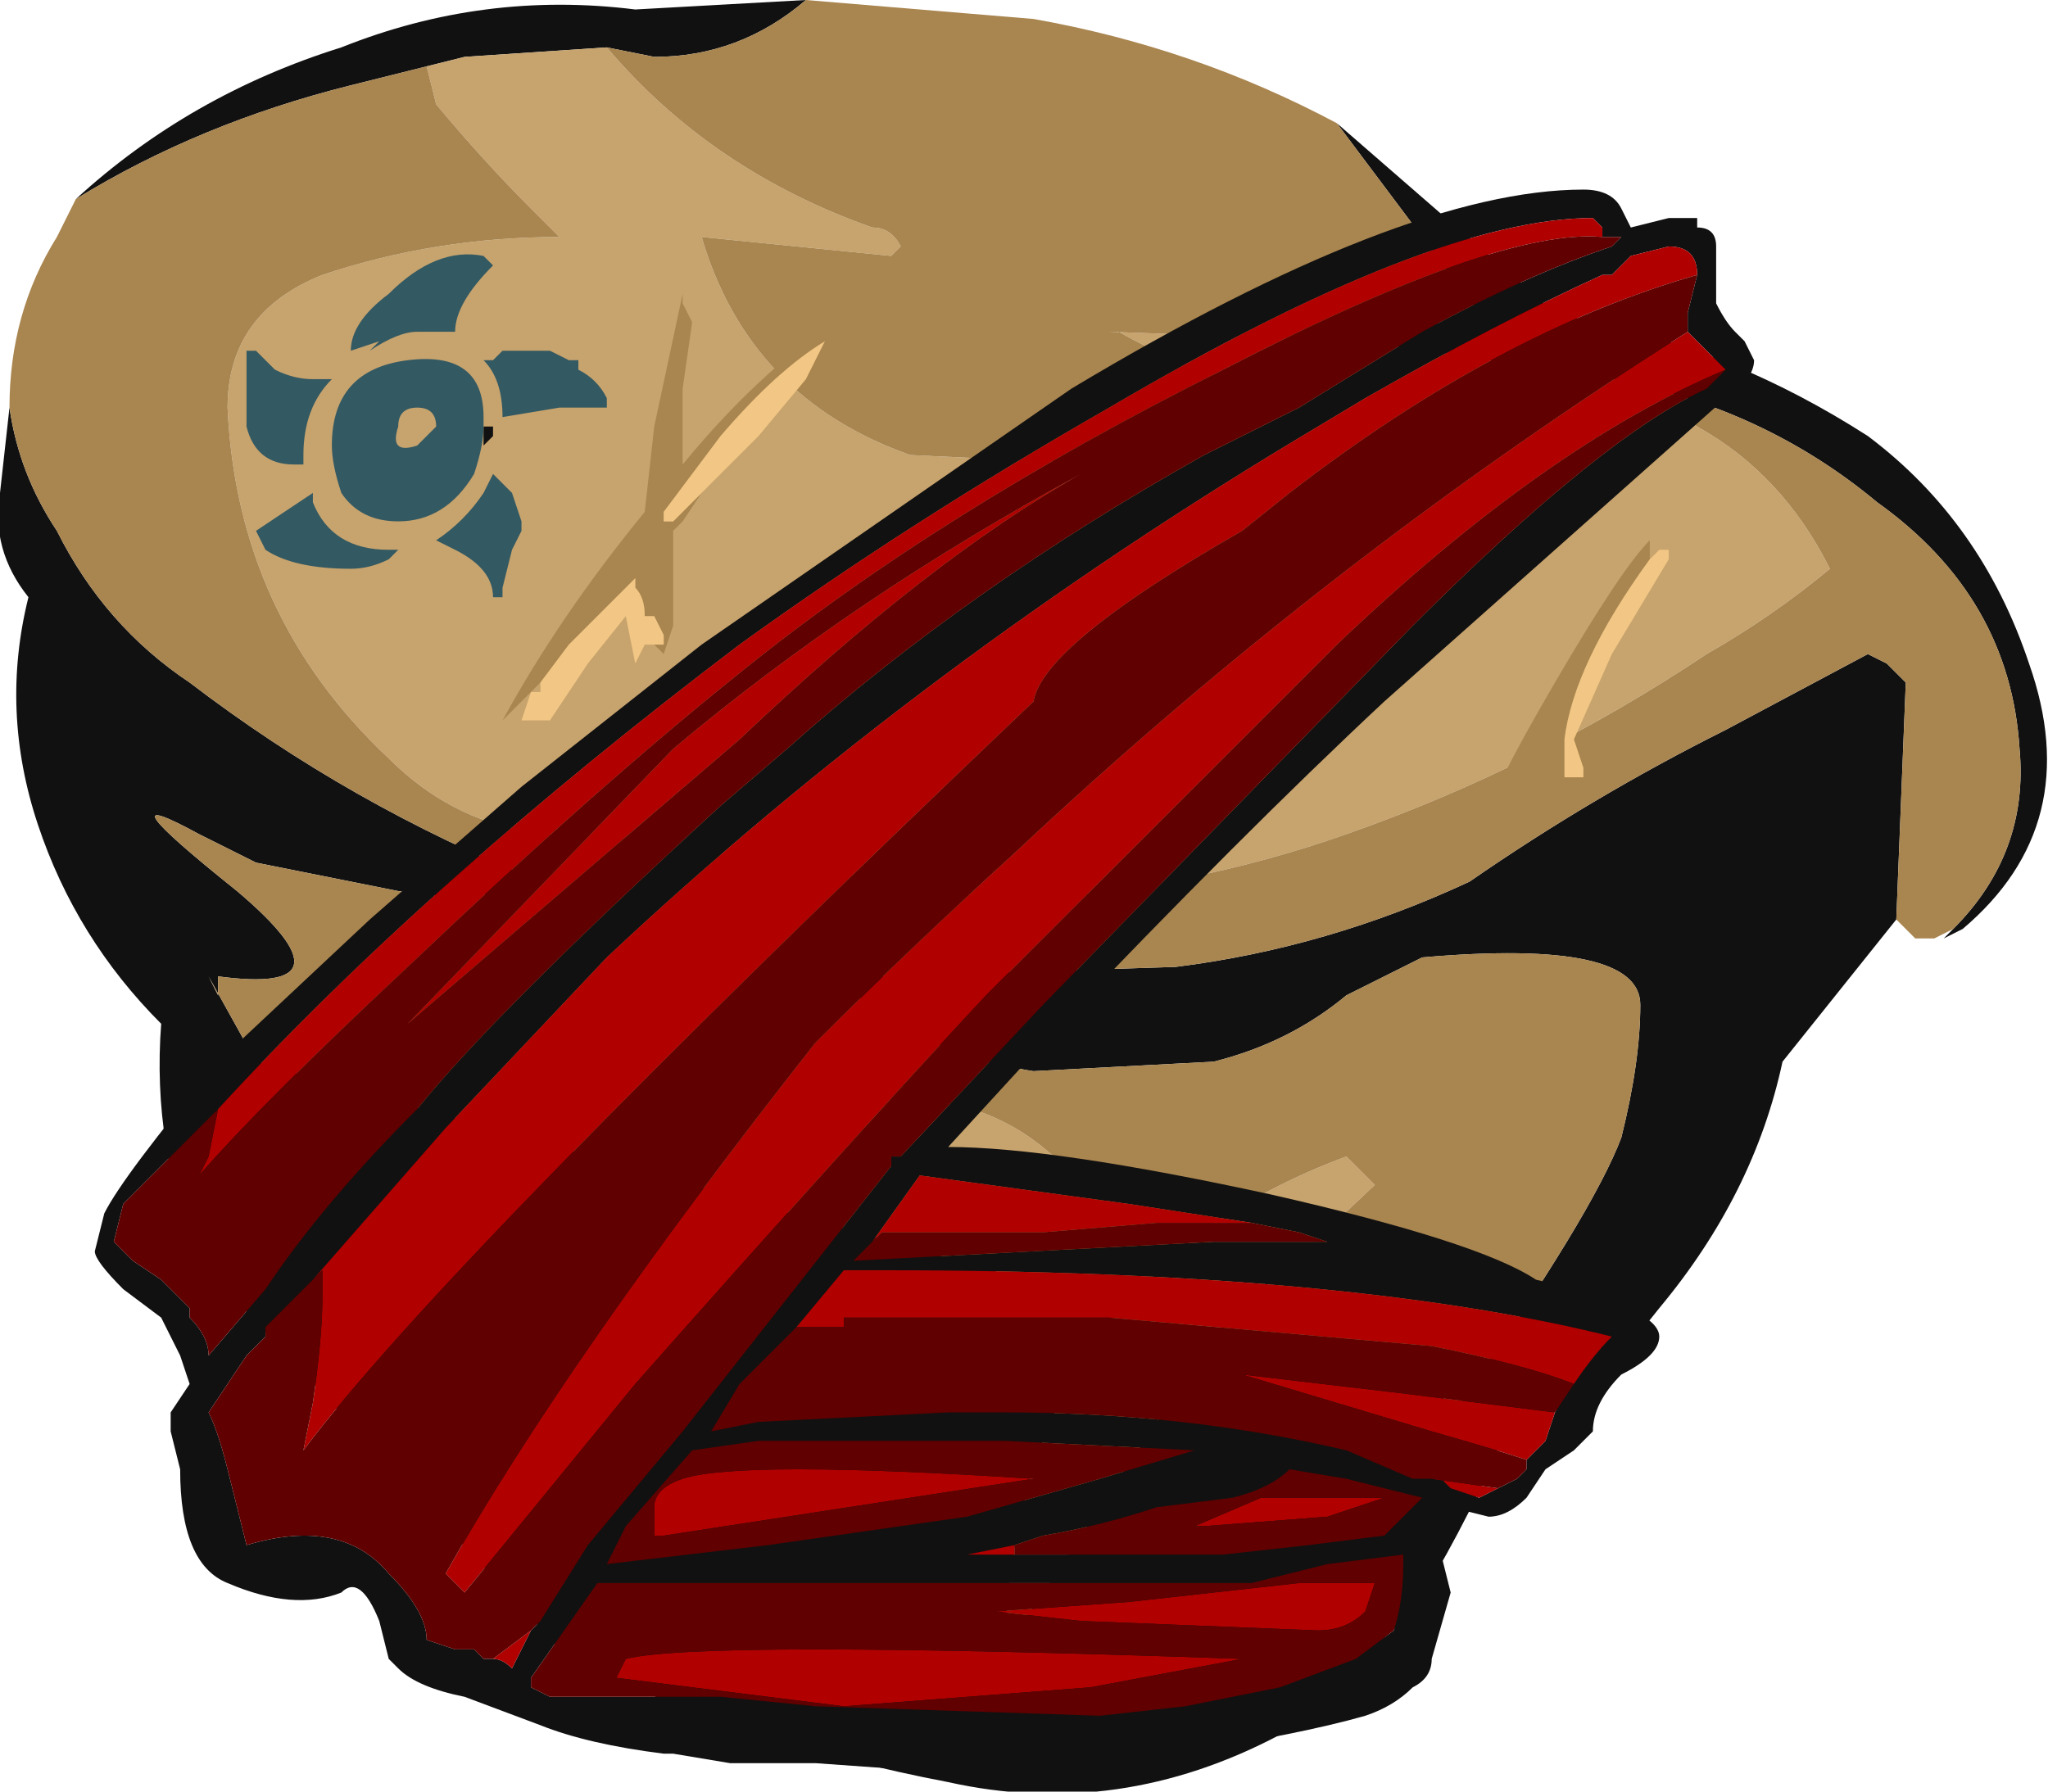 <?xml version="1.0" encoding="UTF-8" standalone="no"?>
<svg xmlns:ffdec="https://www.free-decompiler.com/flash" xmlns:xlink="http://www.w3.org/1999/xlink" ffdec:objectType="frame" height="66.15px" width="75.6px" xmlns="http://www.w3.org/2000/svg">
  <g transform="matrix(1.0, 0.0, 0.0, 1.0, 37.45, 30.1)">
    <use ffdec:characterId="2153" ffdec:characterName="Torso_EscapedGladiator" height="66.15" transform="matrix(1.0, 0.0, 0.0, 1.0, -37.45, -30.1)" width="75.6" xlink:href="#sprite0"/>
  </g>
  <defs>
    <g id="sprite0" transform="matrix(1.0, 0.0, 0.0, 1.0, 37.45, 30.1)">
      <use ffdec:characterId="2152" height="9.45" transform="matrix(7.0, 0.0, 0.0, 7.0, -37.45, -30.1)" width="10.8" xlink:href="#shape0"/>
    </g>
    <g id="shape0" transform="matrix(1.0, 0.0, 0.0, 1.0, 5.35, 4.3)">
      <path d="M-1.1 -4.3 Q-1.45 -4.0 -1.9 -4.0 L-2.15 -4.05 -2.9 -4.0 -3.1 -3.95 -3.5 -3.85 Q-4.3 -3.65 -4.95 -3.25 -4.35 -3.8 -3.55 -4.05 -2.8 -4.35 -2.0 -4.25 L-1.1 -4.3 M1.85 -2.5 L2.45 -2.65 1.7 -3.65 2.85 -2.65 3.05 -2.6 Q3.8 -2.45 4.5 -2.0 5.1 -1.55 5.35 -0.8 5.65 0.05 5.0 0.6 L4.9 0.65 4.95 0.6 Q5.35 0.2 5.3 -0.35 5.25 -1.15 4.55 -1.65 3.95 -2.15 3.15 -2.3 L1.85 -2.5 M4.65 0.55 L4.05 1.3 Q3.9 2.0 3.4 2.6 3.05 3.05 2.55 3.35 2.35 3.8 2.1 4.2 L1.4 4.85 Q0.55 5.3 -0.35 5.1 -1.4 4.9 -2.35 4.45 L-4.3 2.35 Q-4.55 1.75 -4.5 1.1 -4.95 0.65 -5.15 0.05 -5.35 -0.55 -5.2 -1.15 -5.4 -1.4 -5.35 -1.7 L-5.3 -2.15 Q-5.25 -1.8 -5.05 -1.5 -4.8 -1.0 -4.35 -0.7 -3.5 -0.05 -2.5 0.35 L-2.65 0.4 Q-2.95 0.45 -3.25 0.4 L-4.0 0.25 -4.3 0.1 Q-4.85 -0.2 -4.1 0.4 -3.45 0.95 -4.2 0.85 L-4.2 0.95 -4.25 0.85 -4.0 1.3 2.35 3.1 Q3.05 2.1 3.2 1.7 3.3 1.3 3.3 1.0 3.3 0.65 2.15 0.75 L1.75 0.95 Q1.45 1.2 1.05 1.3 L0.1 1.35 Q-0.55 1.25 -1.0 0.8 L-0.7 0.85 0.85 0.8 Q1.65 0.7 2.4 0.35 3.05 -0.1 3.75 -0.45 L4.5 -0.85 4.6 -0.8 4.7 -0.7 4.65 0.55" fill="#111111" fill-rule="evenodd" stroke="none"/>
      <path d="M-2.15 -4.05 Q-1.6 -3.4 -0.75 -3.1 -0.65 -3.1 -0.6 -3.0 L-0.65 -2.95 -1.65 -3.05 Q-1.4 -2.2 -0.55 -1.9 L0.5 -1.85 1.3 -2.25 Q0.9 -2.35 0.55 -2.55 L0.5 -2.55 1.85 -2.5 3.15 -2.3 Q3.4 -2.2 3.6 -2.05 4.05 -1.8 4.3 -1.3 4.0 -1.05 3.65 -0.85 2.75 -0.25 1.75 0.1 0.9 0.4 -0.05 0.45 L-2.2 0.1 Q-2.85 0.15 -3.3 -0.3 -4.1 -1.05 -4.15 -2.15 -4.15 -2.65 -3.65 -2.85 -3.05 -3.05 -2.4 -3.05 L-2.55 -3.2 Q-2.8 -3.45 -3.05 -3.75 L-3.1 -3.95 -2.9 -4.0 -2.15 -4.05 M1.05 2.75 L-0.05 4.4 Q0.0 2.45 1.75 1.8 L1.9 1.95 1.05 2.75 M0.35 2.0 L-1.0 1.55 -0.95 1.55 Q-0.15 1.35 0.35 1.95 L0.35 2.0" fill="#c7a36d" fill-rule="evenodd" stroke="none"/>
      <path d="M-1.1 -4.3 L0.1 -4.2 Q0.95 -4.05 1.7 -3.65 L2.45 -2.65 1.85 -2.5 0.5 -2.55 0.55 -2.55 Q0.9 -2.35 1.3 -2.25 L0.5 -1.85 -0.55 -1.9 Q-1.4 -2.2 -1.65 -3.05 L-0.65 -2.95 -0.6 -3.0 Q-0.65 -3.1 -0.75 -3.1 -1.6 -3.4 -2.15 -4.05 L-1.9 -4.0 Q-1.45 -4.0 -1.1 -4.3 M4.95 0.6 L4.85 0.65 4.75 0.65 4.65 0.55 4.7 -0.7 4.6 -0.8 4.5 -0.85 3.75 -0.45 Q3.05 -0.1 2.4 0.35 1.65 0.7 0.85 0.8 L-0.7 0.85 -1.0 0.8 Q-0.55 1.25 0.1 1.35 L1.05 1.3 Q1.45 1.2 1.75 0.95 L2.15 0.75 Q3.3 0.65 3.3 1.0 3.3 1.3 3.2 1.7 3.05 2.1 2.35 3.1 L-4.0 1.3 -4.25 0.85 -4.2 0.95 -4.2 0.85 Q-3.45 0.95 -4.1 0.4 -4.85 -0.2 -4.3 0.1 L-4.0 0.25 -3.25 0.4 Q-2.95 0.45 -2.65 0.4 L-2.5 0.35 Q-3.5 -0.05 -4.35 -0.7 -4.8 -1.0 -5.05 -1.5 -5.25 -1.8 -5.3 -2.15 -5.3 -2.65 -5.05 -3.05 L-4.95 -3.25 Q-4.3 -3.65 -3.5 -3.85 L-3.1 -3.95 -3.05 -3.75 Q-2.8 -3.45 -2.55 -3.2 L-2.4 -3.05 Q-3.05 -3.05 -3.65 -2.85 -4.15 -2.65 -4.15 -2.15 -4.1 -1.05 -3.3 -0.3 -2.85 0.15 -2.2 0.1 L-0.05 0.45 Q0.9 0.4 1.75 0.1 2.75 -0.25 3.65 -0.85 4.0 -1.05 4.3 -1.3 4.05 -1.8 3.6 -2.05 3.4 -2.2 3.15 -2.3 3.95 -2.15 4.55 -1.65 5.25 -1.15 5.3 -0.35 5.35 0.2 4.95 0.6 M0.35 2.0 L0.35 1.95 Q-0.15 1.35 -0.95 1.55 L-1.0 1.55 0.35 2.0 M1.05 2.75 L1.9 1.95 1.75 1.8 Q0.0 2.45 -0.05 4.4 L1.05 2.75" fill="#a9854f" fill-rule="evenodd" stroke="none"/>
      <path d="M-4.25 2.85 L-3.95 2.5 Q-3.65 2.05 -3.15 1.55 -2.75 1.05 -1.55 -0.05 L-1.2 -0.35 Q-0.25 -1.2 1.0 -1.9 L1.5 -2.15 2.15 -2.55 Q2.7 -2.85 3.15 -3.0 L3.2 -3.05 3.1 -3.05 3.1 -3.1 3.05 -3.15 Q2.2 -3.15 0.5 -2.15 -0.55 -1.55 -1.45 -0.9 -3.1 0.35 -4.2 1.55 L-4.7 2.05 -4.75 2.25 -4.65 2.35 -4.5 2.45 -4.35 2.6 -4.35 2.65 Q-4.25 2.75 -4.25 2.85 M3.6 -2.85 Q3.6 -3.0 3.45 -3.0 L3.25 -2.95 3.15 -2.85 3.1 -2.85 Q2.55 -2.6 1.85 -2.2 L1.6 -2.05 Q-0.5 -0.8 -2.15 0.75 L-3.0 1.65 -3.7 2.45 -3.95 2.7 -3.95 2.75 -4.05 2.85 -4.25 3.15 Q-4.2 3.25 -4.15 3.45 L-4.05 3.85 Q-3.55 3.7 -3.3 4.0 -3.1 4.2 -3.1 4.35 L-2.95 4.4 -2.85 4.4 -2.8 4.45 -2.75 4.45 Q-2.7 4.45 -2.65 4.5 L-2.55 4.3 -2.5 4.25 -2.25 3.85 -1.75 3.25 -0.65 1.85 -0.65 1.8 -0.6 1.8 0.15 1.0 2.1 -1.0 Q3.1 -2.0 3.65 -2.25 L3.75 -2.35 3.55 -2.55 3.55 -2.65 3.6 -2.85 M3.7 -2.7 Q3.75 -2.6 3.8 -2.55 L3.85 -2.5 3.9 -2.4 Q3.9 -2.3 3.75 -2.2 L1.95 -0.6 Q1.2 0.1 0.2 1.15 L-0.35 1.75 Q0.2 1.75 1.35 2.0 2.45 2.25 2.75 2.45 3.4 2.6 3.4 2.75 3.4 2.85 3.2 2.95 3.05 3.1 3.05 3.25 L2.95 3.35 2.8 3.45 2.7 3.6 Q2.6 3.7 2.5 3.7 L2.3 3.65 2.3 3.85 2.2 3.9 2.25 3.9 2.3 4.1 2.2 4.45 Q2.2 4.55 2.1 4.6 2.0 4.7 1.85 4.75 1.5 4.85 0.85 4.95 L-0.35 5.05 -1.05 5.0 -1.5 5.0 -1.8 4.95 -1.85 4.95 Q-2.25 4.9 -2.5 4.8 L-2.9 4.65 Q-3.15 4.6 -3.25 4.5 L-3.3 4.45 -3.35 4.25 Q-3.45 4.0 -3.55 4.1 -3.8 4.2 -4.15 4.05 -4.4 3.95 -4.4 3.45 L-4.45 3.25 -4.45 3.15 -4.35 3.0 -4.4 2.85 -4.5 2.65 -4.7 2.5 Q-4.85 2.35 -4.85 2.3 L-4.8 2.1 Q-4.7 1.9 -4.2 1.3 L-3.4 0.55 -2.6 -0.15 -1.65 -0.9 0.3 -2.25 Q2.05 -3.3 3.0 -3.3 3.15 -3.3 3.2 -3.2 L3.25 -3.1 3.45 -3.15 3.6 -3.15 3.6 -3.1 Q3.7 -3.1 3.7 -3.0 L3.7 -2.7 M-2.8 -1.95 L-2.8 -2.05 -2.75 -2.05 -2.75 -2.0 -2.8 -1.95 M-1.7 3.35 L-2.05 3.75 -2.15 3.95 -1.3 3.85 -0.25 3.7 0.45 3.5 0.95 3.35 -0.05 3.3 -1.35 3.3 -1.7 3.35 M-0.75 2.25 L-0.85 2.35 1.05 2.25 1.65 2.25 1.5 2.2 1.25 2.15 0.6 2.05 -0.5 1.9 -0.75 2.25 M2.95 3.0 Q3.05 2.85 3.15 2.75 1.75 2.4 -0.7 2.4 L-0.9 2.4 -1.15 2.7 -1.45 3.0 -1.6 3.25 -1.35 3.2 -0.35 3.15 -0.05 3.15 Q0.9 3.15 1.75 3.35 L2.1 3.5 2.2 3.5 2.25 3.5 2.3 3.55 2.45 3.6 2.65 3.5 2.7 3.45 2.7 3.4 2.8 3.3 2.85 3.15 2.95 3.0 M-1.0 4.05 L-2.2 4.05 -2.55 4.55 -2.55 4.6 -2.45 4.65 -1.55 4.65 -1.05 4.7 0.45 4.75 0.9 4.7 1.4 4.6 1.8 4.45 2.0 4.3 Q2.05 4.15 2.05 3.95 L2.05 3.9 1.65 3.95 1.25 4.05 -1.0 4.05 M0.0 3.9 L1.1 3.9 1.55 3.85 1.95 3.8 2.15 3.6 1.75 3.5 1.45 3.45 Q1.35 3.55 1.15 3.6 L0.75 3.65 Q0.45 3.75 0.15 3.8 L0.0 3.85 -0.25 3.9 0.0 3.9" fill="#111111" fill-rule="evenodd" stroke="none"/>
      <path d="M3.1 -3.05 Q2.55 -3.1 1.1 -2.35 -0.4 -1.6 -1.45 -0.75 -2.2 -0.15 -3.2 0.8 -3.95 1.5 -4.3 1.9 L-4.25 1.8 -4.2 1.55 Q-3.1 0.35 -1.45 -0.9 -0.55 -1.55 0.5 -2.15 2.2 -3.15 3.05 -3.15 L3.1 -3.1 3.1 -3.05 M-4.35 2.6 L-4.35 2.65 -4.35 2.6 M0.35 -1.8 Q-0.45 -1.35 -1.45 -0.4 L-3.2 1.1 -1.8 -0.35 Q-0.85 -1.15 0.35 -1.8 M-3.7 2.45 L-3.0 1.65 -2.15 0.75 Q-0.5 -0.8 1.6 -2.05 L1.85 -2.2 Q2.55 -2.6 3.1 -2.85 L3.15 -2.85 3.25 -2.95 3.45 -3.0 Q3.6 -3.0 3.6 -2.85 2.55 -2.55 1.45 -1.7 L1.2 -1.5 Q0.15 -0.9 0.1 -0.6 -3.0 2.35 -3.75 3.35 L-3.7 3.1 Q-3.65 2.75 -3.65 2.55 L-3.65 2.4 -3.7 2.45 M3.55 -2.55 L3.75 -2.35 Q2.8 -1.95 1.7 -0.9 L-0.15 0.95 Q-0.85 1.7 -2.0 3.0 L-2.9 4.1 -3.0 4.0 Q-2.35 2.85 -1.05 1.2 -0.55 0.7 0.0 0.2 1.65 -1.35 3.55 -2.55 M-2.55 4.3 L-2.65 4.5 Q-2.7 4.45 -2.75 4.45 L-2.55 4.3 M-0.75 2.25 L-0.5 1.9 0.6 2.05 1.25 2.15 0.75 2.15 0.15 2.2 -0.7 2.2 -0.75 2.25 M-1.15 2.7 L-0.9 2.4 -0.7 2.4 Q1.75 2.4 3.15 2.75 3.05 2.85 2.95 3.0 2.7 2.9 2.2 2.8 L0.5 2.65 -0.9 2.65 -0.9 2.7 -1.15 2.7 M2.85 3.15 L2.8 3.3 2.7 3.4 Q2.55 3.35 2.2 3.25 L1.2 2.95 2.05 3.05 2.85 3.15 M2.65 3.5 L2.45 3.6 2.3 3.55 2.25 3.5 2.2 3.5 2.55 3.55 2.65 3.5 M-1.9 3.75 L-1.9 3.65 Q-1.9 3.55 -1.75 3.5 -1.45 3.4 0.1 3.5 L-1.85 3.8 -1.9 3.8 -1.9 3.75 M-1.7 4.6 L-2.1 4.55 -2.05 4.45 Q-1.65 4.35 1.2 4.45 L0.4 4.6 -0.9 4.7 -1.7 4.6 M0.0 3.85 L0.0 3.9 -0.25 3.9 0.0 3.85 M1.95 3.6 L1.65 3.7 1.0 3.75 0.95 3.75 1.3 3.6 1.95 3.6 M1.9 4.05 L1.85 4.2 Q1.75 4.3 1.6 4.3 L0.35 4.25 -0.1 4.2 0.6 4.15 1.5 4.05 1.9 4.05" fill="#b00000" fill-rule="evenodd" stroke="none"/>
      <path d="M3.2 -3.05 L3.15 -3.0 Q2.7 -2.85 2.15 -2.55 L1.5 -2.15 1.0 -1.9 Q-0.25 -1.2 -1.2 -0.35 L-1.55 -0.05 Q-2.75 1.05 -3.15 1.55 -3.65 2.05 -3.95 2.5 L-4.25 2.85 Q-4.25 2.75 -4.35 2.65 L-4.35 2.6 -4.5 2.45 -4.65 2.35 -4.75 2.25 -4.7 2.05 -4.2 1.55 -4.25 1.8 -4.3 1.9 Q-3.95 1.5 -3.2 0.8 -2.2 -0.15 -1.45 -0.75 -0.4 -1.6 1.1 -2.35 2.55 -3.1 3.1 -3.05 L3.2 -3.05 M0.35 -1.8 Q-0.85 -1.15 -1.8 -0.35 L-3.2 1.1 -1.45 -0.4 Q-0.45 -1.35 0.35 -1.8 M-3.7 2.45 L-3.65 2.4 -3.65 2.55 Q-3.65 2.75 -3.7 3.1 L-3.75 3.35 Q-3.0 2.35 0.1 -0.6 0.15 -0.9 1.2 -1.5 L1.45 -1.7 Q2.55 -2.55 3.6 -2.85 L3.55 -2.65 3.55 -2.55 Q1.65 -1.35 0.0 0.2 -0.55 0.7 -1.05 1.2 -2.35 2.85 -3.0 4.0 L-2.9 4.1 -2.0 3.0 Q-0.85 1.7 -0.15 0.95 L1.7 -0.9 Q2.8 -1.95 3.75 -2.35 L3.65 -2.25 Q3.1 -2.0 2.1 -1.0 L0.15 1.0 -0.6 1.8 -0.65 1.8 -0.65 1.85 -1.75 3.25 -2.25 3.85 -2.5 4.25 -2.55 4.3 -2.75 4.45 -2.8 4.45 -2.85 4.4 -2.95 4.4 -3.1 4.35 Q-3.1 4.2 -3.3 4.0 -3.55 3.7 -4.05 3.85 L-4.15 3.45 Q-4.2 3.25 -4.25 3.15 L-4.05 2.85 -3.95 2.75 -3.95 2.7 -3.7 2.45 M-1.7 3.35 L-1.35 3.3 -0.05 3.3 0.95 3.35 0.45 3.5 -0.25 3.7 -1.3 3.85 -2.15 3.95 -2.05 3.75 -1.7 3.35 M1.25 2.15 L1.5 2.2 1.65 2.25 1.05 2.25 -0.85 2.35 -0.75 2.25 -0.7 2.2 0.15 2.2 0.75 2.15 1.25 2.15 M-1.15 2.7 L-0.9 2.7 -0.9 2.65 0.5 2.65 2.2 2.8 Q2.7 2.9 2.95 3.0 L2.85 3.15 2.05 3.05 1.2 2.95 2.2 3.25 Q2.55 3.35 2.7 3.4 L2.7 3.45 2.65 3.5 2.55 3.55 2.2 3.5 2.1 3.5 1.75 3.35 Q0.9 3.15 -0.05 3.15 L-0.35 3.15 -1.35 3.2 -1.6 3.25 -1.45 3.0 -1.15 2.7 M-1.0 4.05 L1.25 4.05 1.65 3.95 2.05 3.9 2.05 3.95 Q2.05 4.15 2.0 4.3 L1.8 4.45 1.4 4.6 0.9 4.7 0.45 4.75 -1.05 4.7 -1.55 4.65 -2.45 4.65 -2.55 4.6 -2.55 4.55 -2.2 4.05 -1.0 4.05 M-1.9 3.75 L-1.9 3.8 -1.85 3.8 0.1 3.5 Q-1.45 3.4 -1.75 3.5 -1.9 3.55 -1.9 3.65 L-1.9 3.75 M-1.7 4.6 L-0.9 4.7 0.4 4.6 1.2 4.45 Q-1.65 4.35 -2.05 4.45 L-2.1 4.55 -1.7 4.6 M0.0 3.85 L0.15 3.8 Q0.45 3.75 0.75 3.65 L1.15 3.6 Q1.35 3.55 1.45 3.45 L1.75 3.5 2.15 3.6 1.95 3.8 1.55 3.85 1.1 3.9 0.0 3.9 0.0 3.85 M1.9 4.05 L1.5 4.05 0.6 4.15 -0.1 4.2 0.35 4.25 1.6 4.3 Q1.75 4.3 1.85 4.2 L1.9 4.05 M1.95 3.6 L1.3 3.6 0.95 3.75 1.0 3.75 1.65 3.7 1.95 3.6" fill="#600000" fill-rule="evenodd" stroke="none"/>
      <path d="M-2.95 -2.55 L-3.15 -2.55 Q-3.25 -2.55 -3.4 -2.45 L-3.35 -2.5 -3.5 -2.45 Q-3.5 -2.6 -3.3 -2.75 -3.05 -3.0 -2.8 -2.95 L-2.75 -2.9 Q-2.95 -2.7 -2.95 -2.55 M-3.9 -2.35 Q-3.8 -2.3 -3.7 -2.3 L-3.6 -2.3 Q-3.75 -2.15 -3.75 -1.9 L-3.75 -1.85 -3.8 -1.85 Q-4.0 -1.85 -4.05 -2.05 L-4.05 -2.45 -4.0 -2.45 -3.9 -2.35 M-3.05 -2.05 Q-3.05 -2.15 -3.15 -2.15 -3.25 -2.15 -3.25 -2.05 -3.3 -1.9 -3.15 -1.95 L-3.05 -2.05 M-3.3 -1.4 L-3.25 -1.4 -3.3 -1.35 Q-3.4 -1.3 -3.5 -1.3 -3.8 -1.3 -3.95 -1.4 L-4.0 -1.5 -3.7 -1.7 -3.7 -1.65 Q-3.6 -1.4 -3.3 -1.4 M-2.95 -1.4 L-3.05 -1.45 Q-2.9 -1.55 -2.8 -1.7 L-2.75 -1.8 -2.65 -1.7 -2.6 -1.55 -2.6 -1.5 -2.65 -1.4 -2.7 -1.2 -2.7 -1.15 -2.75 -1.15 Q-2.75 -1.3 -2.95 -1.4 M-3.6 -1.95 Q-3.6 -2.35 -3.2 -2.4 -2.8 -2.45 -2.8 -2.1 L-2.8 -2.05 Q-2.8 -1.95 -2.85 -1.8 -3.0 -1.55 -3.25 -1.55 -3.45 -1.55 -3.55 -1.7 -3.6 -1.85 -3.6 -1.95 M-2.3 -2.35 Q-2.2 -2.3 -2.15 -2.2 L-2.15 -2.15 -2.4 -2.15 -2.7 -2.1 Q-2.7 -2.3 -2.8 -2.4 L-2.75 -2.4 -2.7 -2.45 -2.45 -2.45 -2.35 -2.4 -2.3 -2.4 -2.3 -2.35" fill="#335962" fill-rule="evenodd" stroke="none"/>
      <path d="M2.9 -0.4 Q2.65 0.0 2.55 0.1 L2.5 0.05 2.5 0.0 Q2.5 -0.1 2.85 -0.7 3.2 -1.3 3.35 -1.45 L3.35 -1.35 Q2.95 -0.8 2.9 -0.4 M-1.65 -1.7 L-1.75 -1.55 -1.8 -1.5 -1.8 -1.0 -1.85 -0.85 -1.9 -0.9 -1.85 -0.9 -1.85 -0.95 -1.9 -1.05 -1.95 -1.05 Q-1.95 -1.15 -2.0 -1.2 L-2.0 -1.25 -2.35 -0.9 -2.5 -0.7 -2.7 -0.5 Q-2.4 -1.05 -1.95 -1.6 L-1.9 -2.05 -1.75 -2.75 -1.75 -2.7 -1.7 -2.6 -1.75 -2.25 -1.75 -1.85 Q-1.3 -2.4 -0.8 -2.7 -0.75 -2.7 -0.7 -2.65 L-1.1 -2.3 -1.0 -2.5 Q-1.25 -2.35 -1.55 -2.0 L-1.85 -1.6 -1.85 -1.55 -1.8 -1.55 -1.65 -1.7" fill="#a9854f" fill-rule="evenodd" stroke="none"/>
      <path d="M3.35 -1.35 L3.4 -1.4 3.45 -1.4 3.45 -1.35 3.15 -0.85 2.95 -0.4 3.0 -0.25 3.0 -0.2 2.9 -0.2 2.9 -0.4 Q2.95 -0.8 3.35 -1.35 M-1.1 -2.3 L-1.35 -2.0 -1.65 -1.7 -1.8 -1.55 -1.85 -1.55 -1.85 -1.6 -1.55 -2.0 Q-1.25 -2.35 -1.0 -2.5 L-1.1 -2.3 M-1.9 -0.9 L-1.95 -0.9 -2.0 -0.8 -2.05 -1.05 -2.25 -0.8 -2.45 -0.5 -2.6 -0.5 -2.55 -0.65 -2.5 -0.65 -2.5 -0.7 -2.35 -0.9 -2.0 -1.25 -2.0 -1.2 Q-1.95 -1.15 -1.95 -1.05 L-1.9 -1.05 -1.85 -0.95 -1.85 -0.9 -1.9 -0.9" fill="#f2c684" fill-rule="evenodd" stroke="none"/>
    </g>
  </defs>
</svg>
